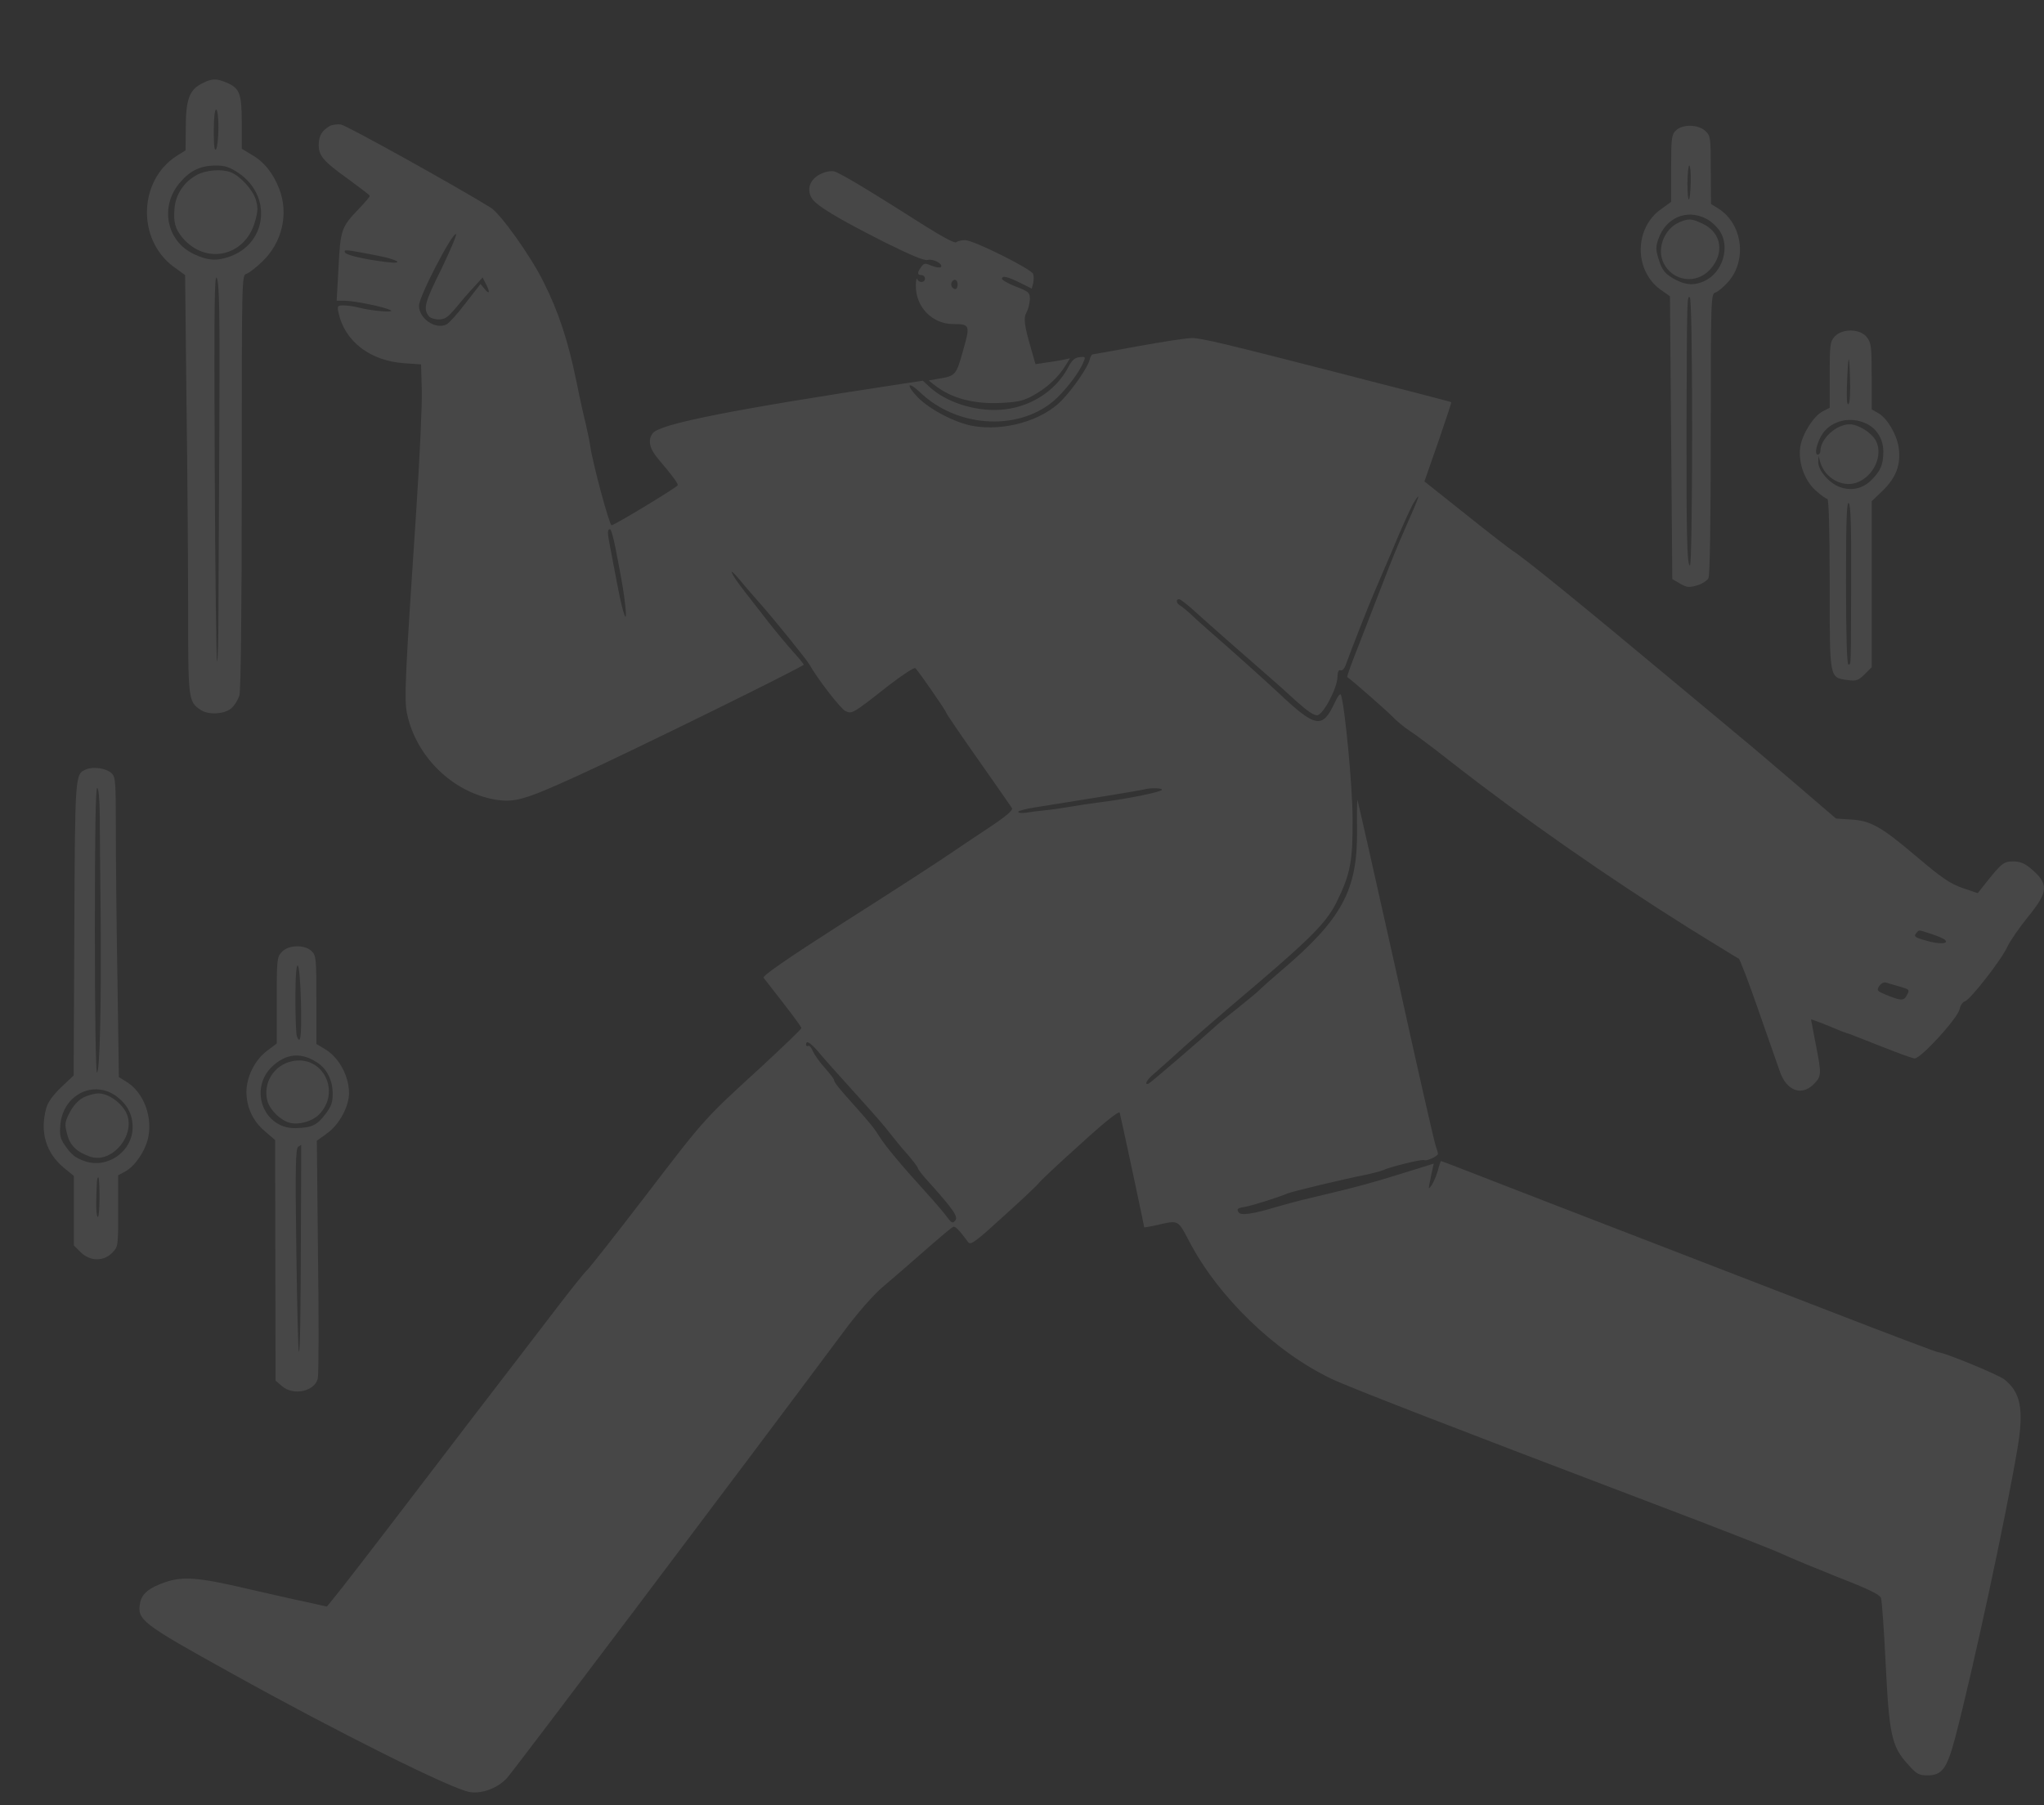 <svg width="360" height="318" viewBox="0 0 360 318" fill="none" xmlns="http://www.w3.org/2000/svg">
<rect x="0" y="0" width="360" height="318" fill="#333333" stroke="none"/>
<g clip-path="url(#clip0_793_2385)">
<path d="M35.598 14.7C33.38 15.767 32.723 17.533 32.723 22.379L32.682 26.486L31.163 27.431C24.427 31.702 24.058 42.092 30.505 46.938L32.6 48.458L32.846 70.717C33.011 82.955 33.134 99.506 33.134 107.473C33.134 123.079 33.175 123.572 35.269 125.009C36.584 125.954 39.376 125.83 40.649 124.845C41.265 124.352 41.922 123.284 42.169 122.463C42.415 121.477 42.579 108.294 42.579 84.721C42.579 49.279 42.579 48.499 43.36 48.252C43.812 48.129 45.085 47.144 46.194 46.076C49.684 42.749 50.875 37.698 49.191 33.303C48.165 30.593 46.522 28.498 44.345 27.267L42.579 26.199V21.599C42.579 16.465 42.21 15.521 39.869 14.535C38.062 13.796 37.323 13.796 35.598 14.7ZM38.473 22.462C38.473 24.227 38.267 25.952 38.062 26.281C37.775 26.692 37.651 25.706 37.651 23.078C37.651 20.819 37.816 19.299 38.062 19.299C38.308 19.299 38.473 20.613 38.473 22.462ZM42.005 30.47C47.918 34.453 47.097 42.79 40.526 45.172C38.185 46.035 36.542 45.911 34.078 44.721C29.273 42.421 28.123 36.301 31.696 32.154C33.503 30.018 35.31 29.197 37.898 29.156C39.623 29.156 40.403 29.402 42.005 30.47ZM38.637 74.454C38.555 87.842 38.514 102.832 38.473 107.76C38.473 112.73 38.349 116.672 38.226 116.508C38.103 116.385 37.898 100.861 37.816 82.052C37.692 53.632 37.775 48.047 38.185 48.992C38.637 49.895 38.719 55.111 38.637 74.454Z" fill="white" fill-opacity="0.1"/>
<path d="M34.695 30.799C32.477 31.99 30.999 34.125 30.752 36.548C30.506 39.136 30.834 40.285 32.149 41.887C36.214 46.692 43.114 45.214 44.88 39.136C45.455 37.205 45.455 36.548 45.044 35.152C44.51 33.386 42.292 31.004 40.65 30.347C39.048 29.731 36.338 29.936 34.695 30.799Z" fill="white" fill-opacity="0.1"/>
<path d="M57.98 22.256C56.666 23.037 56.173 23.94 56.132 25.501C56.132 27.472 56.954 28.416 61.43 31.62C63.443 33.098 65.126 34.371 65.126 34.495C65.167 34.618 64.264 35.686 63.114 36.877C60.116 39.998 59.952 40.532 59.623 47.102L59.295 52.975H60.691C62.457 52.975 67.96 54.125 68.823 54.659C69.603 55.111 65.414 54.782 63.114 54.166C62.334 53.961 61.143 53.797 60.527 53.797C59.418 53.797 59.377 53.879 59.623 55.111C60.732 60.162 65.209 63.571 71.204 63.982L74.161 64.187L74.285 68.746C74.367 71.251 73.915 80.614 73.34 89.526C71.328 119.547 71.163 123.161 71.697 125.748C73.299 133.264 79.624 139.465 87.057 140.82C90.548 141.436 92.314 140.944 101.513 136.755C111.123 132.401 141.554 117.412 141.554 117.083C141.554 116.96 140.692 115.892 139.665 114.783C138.639 113.633 136.791 111.416 135.559 109.855C134.326 108.253 132.314 105.666 131.082 104.105C128.577 100.902 128.002 99.382 130.384 102.257C131.205 103.284 132.848 105.132 133.957 106.405C136.626 109.444 142.006 116.097 142.581 117.083C143.895 119.465 148.043 124.845 148.906 125.256C150.056 125.789 150.179 125.748 156.421 120.82C158.926 118.89 161.062 117.494 161.226 117.699C161.965 118.479 166.606 125.214 166.606 125.461C166.606 125.625 169.152 129.362 172.274 133.798C175.354 138.192 178.064 142.052 178.228 142.34C178.434 142.71 177.325 143.695 174.368 145.667C172.068 147.186 168.331 149.691 166.031 151.252C163.772 152.771 155.641 158.028 148.002 162.874C138.392 169.034 134.244 171.909 134.491 172.238C139.337 178.439 141.144 180.821 141.144 181.108C141.144 181.273 137.94 184.353 134.08 187.926C123.977 197.166 124.224 196.879 113.669 210.678C108.371 217.577 103.731 223.491 103.32 223.82C102.95 224.148 100.568 227.105 98.063 230.39C95.558 233.676 92.601 237.536 91.451 239.015C87.509 244.148 77.693 256.921 73.833 262.013C66.03 272.239 59.788 280.33 58.679 281.644L57.57 282.999L53.874 282.178C51.861 281.767 46.892 280.617 42.908 279.714C35.023 277.865 32.148 277.66 29.151 278.687C26.276 279.672 25.003 280.699 24.674 282.342C24.14 285.34 24.756 285.874 40.773 294.745C59.377 305.094 79.87 315.32 82.827 315.689C84.962 315.977 87.632 314.991 89.275 313.225C90.26 312.199 128.864 261.027 149.111 233.881C151.206 231.089 153.957 227.967 155.477 226.694C156.914 225.462 159.091 223.614 160.241 222.587C165.99 217.536 167.592 216.222 167.92 216.099C168.249 215.975 168.988 216.715 170.549 218.85C170.959 219.384 171.986 218.604 176.832 214.168C180.035 211.294 182.787 208.665 182.951 208.419C183.116 208.131 186.319 205.092 190.138 201.684C194.327 197.823 197.079 195.647 197.202 195.975C197.366 196.509 201.514 215.852 201.514 216.181C201.514 216.263 202.582 216.058 203.896 215.77C207.551 214.908 207.469 214.867 209.399 218.563C214.492 228.378 224.512 238.111 234.492 242.875C237.49 244.313 255.026 251.13 291.249 264.888C302.091 268.995 312.276 272.978 313.836 273.718C315.438 274.457 319.914 276.305 323.816 277.865C329.114 279.919 331.044 280.863 331.29 281.479C331.454 281.972 331.824 287.147 332.111 293.02C332.728 305.587 333.179 307.64 335.972 310.72C337.533 312.486 337.943 312.732 339.463 312.732C342.05 312.732 342.912 311.583 344.391 305.956C347.43 294.416 353.221 267.557 355.315 255.237C356.506 248.255 355.89 245.216 352.974 242.957C351.742 242.054 342.338 238.193 341.352 238.193C341.105 238.193 332.522 234.949 322.255 230.965C274.534 212.526 262.213 207.762 258.23 206.201C255.848 205.257 253.876 204.517 253.794 204.517C253.753 204.517 253.466 205.298 253.219 206.283C252.932 207.228 252.439 208.378 252.11 208.83C251.577 209.569 251.577 209.528 251.823 208.214C251.987 207.433 252.193 206.365 252.316 205.873L252.521 204.969L249.893 205.791C241.227 208.501 239.543 208.953 230.714 211.047C228.907 211.458 226.196 212.197 224.636 212.649C220.734 213.84 218.517 214.168 218.147 213.552C217.777 212.936 217.9 212.813 219.379 212.567C220.57 212.361 225.129 210.924 226.771 210.226C227.675 209.856 236.381 207.762 240.324 206.982C241.679 206.694 243.158 206.324 243.609 206.119C244.923 205.503 250.509 204.148 250.837 204.353C251.248 204.6 253.26 203.655 253.26 203.244C253.26 203.08 253.096 202.464 252.891 201.93C252.644 201.355 249.482 187.433 245.868 170.965C242.213 154.537 239.133 140.985 239.092 140.944C239.01 140.862 238.969 143.161 239.01 146.077C239.133 156.796 236.422 161.847 225.539 171.088C223.979 172.402 222.418 173.798 222.048 174.168C221.72 174.538 219.954 176.016 218.147 177.453C216.34 178.891 214.656 180.246 214.41 180.492C212.028 182.669 202.582 190.801 202.295 190.883C201.432 191.211 202.007 190.144 203.28 189.117C203.978 188.501 205.334 187.31 206.237 186.488C208.619 184.271 214.369 179.26 222.089 172.731C230.96 165.133 233.671 162.381 235.355 159.014C237.86 153.962 238.27 151.704 238.229 144.147C238.188 138.274 236.874 124.434 236.176 122.422C236.053 122.052 235.601 122.627 235.026 123.9C232.89 128.418 231.699 128.212 225.129 122.011C222.623 119.67 216.833 114.496 214.286 112.278C213.506 111.621 211.863 110.142 210.631 109.034C209.44 107.884 208.167 106.816 207.839 106.652C207.182 106.282 207.058 105.543 207.674 105.543C207.88 105.543 208.948 106.364 210.015 107.309C212.521 109.609 219.502 115.728 222.911 118.685C224.348 119.917 226.771 122.093 228.332 123.531C230.262 125.256 231.453 126.077 232.028 125.995C233.096 125.831 235.56 121.149 235.56 119.219C235.601 118.315 235.765 117.945 236.135 118.069C236.422 118.192 236.833 117.74 237.079 116.96C237.695 115.194 241.268 106.077 241.967 104.516C242.254 103.818 243.774 100.327 245.293 96.754C246.772 93.14 248.414 89.608 248.825 88.828C250.427 86.159 250.057 87.308 247.511 93.017C245.868 96.795 245.457 97.781 243.404 103.079C242.213 106.118 240.324 111.005 239.215 113.88C238.065 116.754 237.203 119.177 237.285 119.26C238.517 120.163 243.979 124.968 245.129 126.118C245.95 126.98 247.429 128.212 248.414 128.828C249.4 129.445 252.685 131.95 255.724 134.332C268.127 144.024 283.117 154.496 297.532 163.531C302.132 166.365 306.033 168.788 306.238 168.87C306.444 168.952 308.004 173.059 309.729 178.028C311.454 182.998 313.179 187.844 313.508 188.829C314.699 192.156 317.286 193.1 319.421 191.006C320.818 189.569 320.859 189.322 319.791 183.901C319.339 181.56 318.97 179.63 318.97 179.589C318.97 179.466 321.885 180.616 324.309 181.642C324.883 181.848 325.541 182.094 325.746 182.135C325.992 182.217 328.497 183.203 331.413 184.353C334.288 185.503 336.917 186.447 337.204 186.447C338.354 186.447 344.802 179.343 345.13 177.782C345.253 177.125 345.664 176.509 346.075 176.386C347.06 176.057 352.522 169.034 353.549 166.776C354.001 165.79 355.644 163.408 357.204 161.478C360.818 157.042 360.9 155.687 357.615 152.936C356.588 152.073 355.767 151.745 354.576 151.745C352.892 151.745 352.522 152.032 349.566 155.769L348.333 157.33L345.664 156.426C343.446 155.646 342.05 154.702 337.45 150.8C331.249 145.543 329.401 144.517 325.828 144.352L323.364 144.188L315.807 137.699C311.618 134.126 307.429 130.553 306.444 129.773C305.499 128.993 300.407 124.722 295.109 120.327C278.928 106.816 268.743 98.52 266.566 97.124C265.868 96.672 262.049 93.715 258.106 90.553L250.878 84.803L253.301 77.863C254.616 74.002 255.683 70.881 255.601 70.84C255.56 70.799 252.562 70.019 248.948 69.074C245.334 68.171 239.502 66.651 236.012 65.748C216.011 60.614 211.576 59.546 209.974 59.546C208.989 59.546 204.718 60.203 200.446 60.984C196.216 61.764 192.602 62.421 192.438 62.421C192.274 62.421 192.027 62.873 191.904 63.407C191.576 64.721 189.029 68.417 187.017 70.511C183.608 74.084 176.832 76.015 171.329 75.029C168.29 74.495 163.772 72.154 161.678 70.019C159.542 67.842 159.789 66.98 162.007 69.074C168.413 75.234 179.009 76.015 185.415 70.758C187.305 69.197 189.974 65.83 190.754 63.941C191.247 62.832 191.206 62.791 190.138 62.914C189.317 62.996 188.783 63.448 188.167 64.639C185.908 68.992 181.226 71.908 176.011 72.195C171.575 72.442 166.524 70.799 163.69 68.129L162.54 67.062L158.721 67.637C128.947 72.154 116.256 74.659 114.983 76.302C114.039 77.493 114.367 79.054 116.01 80.943C118.146 83.448 119.378 85.05 119.378 85.46C119.378 85.748 108.453 92.401 107.714 92.524C107.345 92.606 104.388 81.6 103.977 78.684C103.854 77.822 103.484 76.056 103.197 74.783C102.868 73.51 102.088 70.06 101.513 67.144C100.034 59.957 98.351 54.864 95.722 49.649C93.505 45.131 88.125 37.616 86.441 36.589C80.486 32.893 60.978 22.051 60.034 21.928C59.377 21.846 58.432 21.969 57.98 22.256ZM77.693 47.472C74.777 53.345 74.49 54.413 75.558 55.727C75.763 56.014 76.543 56.261 77.283 56.261C78.35 56.261 78.884 55.891 80.198 54.331C81.061 53.263 82.498 51.579 83.402 50.634L85.003 48.868L85.537 49.936C86.359 51.456 86.236 51.99 85.373 50.922L84.634 50.018L82.046 53.345C80.65 55.193 79.131 56.877 78.679 57.123C76.749 58.15 73.792 56.138 73.792 53.838C73.792 52.236 79.706 40.86 80.322 41.23C80.486 41.353 79.295 44.146 77.693 47.472ZM66.4 45.008C70.178 45.747 71.369 46.569 68.042 46.158C64.017 45.665 60.896 44.926 60.732 44.433C60.568 43.899 60.855 43.94 66.4 45.008ZM108.453 96.795C109.685 103.161 109.891 104.475 110.137 106.775C110.548 110.471 109.727 108.294 108.741 103.079C108.248 100.491 107.673 97.452 107.468 96.385C106.975 93.92 106.934 93.222 107.427 93.222C107.632 93.222 108.084 94.824 108.453 96.795ZM204.594 139.178C204.06 139.588 198.681 140.697 194.122 141.272C192.192 141.519 189.728 141.888 188.578 142.094C187.469 142.299 185.498 142.586 184.266 142.71C183.033 142.833 181.391 143.038 180.693 143.161C179.953 143.285 179.337 143.202 179.337 142.997C179.337 142.833 180.693 142.463 182.335 142.217C191.945 140.697 200.98 139.219 201.514 139.055C202.746 138.726 204.964 138.808 204.594 139.178ZM340.161 164.517C341.27 164.886 342.338 165.338 342.543 165.544C343.364 166.283 341.516 166.365 339.298 165.708C337.327 165.174 337.04 164.969 337.45 164.435C338.066 163.737 337.738 163.737 340.161 164.517ZM334.493 173.757C336.424 174.332 336.383 174.291 335.767 175.441C335.274 176.345 334.658 176.262 331.988 175.154C330.633 174.579 330.51 174.455 330.962 173.716C331.249 173.264 331.783 172.977 332.111 173.059C332.44 173.182 333.508 173.47 334.493 173.757ZM143.978 185.092C145.497 186.899 146.277 187.762 150.795 192.772C155.107 197.577 155.518 198.07 156.75 199.63C157.325 200.37 158.639 202.012 159.748 203.244C160.816 204.476 161.678 205.626 161.678 205.791C161.678 205.996 162.54 207.105 163.649 208.296C167.961 213.101 168.783 214.333 168.249 214.99C167.797 215.524 167.633 215.483 166.853 214.456C166.401 213.799 164.717 211.828 163.115 210.062C158.557 205.051 156.052 202.012 154.943 200.287C153.998 198.768 153.341 197.946 150.59 194.866C147.674 191.622 146.893 190.636 146.893 190.226C146.893 190.061 146.154 189.117 145.292 188.131C144.388 187.146 143.444 185.79 143.156 185.174C142.91 184.517 142.54 184.106 142.335 184.23C142.129 184.353 141.965 184.23 141.965 184.024C141.965 183.203 142.622 183.573 143.978 185.092Z" fill="white" fill-opacity="0.1"/>
<path d="M295.15 22.995C294.411 23.734 294.329 24.35 294.329 29.689V35.562L292.563 36.835C287.84 40.161 287.758 47.595 292.44 51.003L294.123 52.194L294.329 77.123L294.534 102.01L295.889 102.791C297.08 103.489 297.491 103.53 298.887 103.119C299.75 102.873 300.653 102.298 300.9 101.846C301.146 101.353 301.31 92.359 301.31 76.425C301.31 52.482 301.352 51.784 302.091 51.537C302.542 51.414 303.528 50.593 304.308 49.73C307.758 45.911 306.937 39.463 302.666 36.753L301.352 35.931L301.31 29.935C301.31 24.227 301.269 23.939 300.366 23.077C299.093 21.886 296.3 21.845 295.15 22.995ZM297.779 32.03C297.696 36.014 297.204 36.219 297.204 32.317C297.204 30.551 297.368 29.155 297.532 29.155C297.696 29.155 297.82 30.469 297.779 32.03ZM300.489 38.519C301.269 38.888 302.337 39.874 302.871 40.654C304.76 43.447 303.446 47.964 300.243 49.484C298.477 50.305 297.08 50.264 295.191 49.32C293.261 48.293 292.727 47.677 292.07 45.459C291.618 44.022 291.618 43.406 292.07 42.133C293.384 38.354 297.039 36.753 300.489 38.519ZM298.025 75.973C298.025 90.059 297.861 99.423 297.655 99.587C297.121 99.875 296.998 93.92 297.039 74.125C297.121 52.564 297.121 52.071 297.614 52.359C297.861 52.523 298.025 60.86 298.025 75.973Z" fill="white" fill-opacity="0.1"/>
<path d="M295.724 39.176C293.096 40.326 291.741 43.858 293.014 46.363C294.616 49.567 298.763 50.142 301.186 47.472C303.774 44.638 303.24 41.024 299.913 39.423C297.901 38.478 297.449 38.437 295.724 39.176Z" fill="white" fill-opacity="0.1"/>
<path d="M144.47 30.675C142.704 31.579 142.088 33.181 142.868 34.741C143.525 36.096 147.345 38.396 155.887 42.709C160.528 45.008 162.786 45.953 163.402 45.789C164.388 45.542 166.195 46.528 165.702 47.062C165.538 47.185 164.799 47.103 164.101 46.815C162.951 46.322 162.745 46.322 162.253 47.021C161.513 48.006 161.513 48.458 162.294 48.458C162.622 48.458 162.91 48.745 162.91 49.074C162.91 49.813 161.842 49.895 161.554 49.156C161.431 48.91 161.308 49.403 161.308 50.265C161.226 54.043 164.183 57.082 167.879 57.082C170.836 57.082 170.918 57.247 169.604 61.805C168.413 66.117 168.29 66.241 165.168 66.734L163.567 67.021L164.552 67.801C167.55 70.183 171.575 71.251 176.544 70.963C179.46 70.799 180.323 70.594 182.212 69.526C184.553 68.171 186.442 66.405 187.715 64.31L188.454 63.119L187.099 63.407C186.319 63.571 184.963 63.776 184.019 63.9L182.376 64.146L181.637 61.559C180.364 57.206 180.24 56.015 180.815 54.988C181.103 54.454 181.349 53.427 181.39 52.729C181.39 51.538 181.226 51.374 178.885 50.47C177.489 49.937 176.421 49.279 176.462 49.074C176.544 48.499 177.53 48.745 179.83 49.895L181.719 50.84L181.965 49.895C182.089 49.362 182.089 48.622 181.965 48.253C181.596 47.349 171.452 42.298 169.973 42.298C169.357 42.298 168.659 42.462 168.413 42.667C168.207 42.914 166.113 41.805 162.91 39.793C153.3 33.673 147.92 30.429 146.893 30.183C146.277 30.059 145.291 30.265 144.47 30.675ZM168.659 50.101C168.659 50.553 168.495 50.922 168.29 50.922C167.715 50.922 167.345 50.183 167.632 49.69C168.043 48.992 168.659 49.238 168.659 50.101Z" fill="white" fill-opacity="0.1"/>
<path d="M323.159 59.259C322.337 60.162 322.255 60.614 322.255 66.035V71.826L320.982 72.483C319.381 73.345 317.45 76.425 317.081 78.643C316.67 81.394 317.779 84.598 319.791 86.405C320.695 87.226 321.639 87.883 321.845 87.883C322.091 87.883 322.255 93.181 322.255 102.832C322.255 119.752 322.173 119.342 325.418 119.793C326.937 119.999 327.307 119.875 328.416 118.767L329.648 117.535V102.914V88.294L331.66 86.364C333.96 84.105 334.822 81.805 334.412 78.889C334.083 76.548 332.44 73.756 330.88 72.811L329.648 72.113V66.281C329.648 61.025 329.565 60.367 328.785 59.382C327.635 57.903 324.473 57.821 323.159 59.259ZM325.582 71.168C325.294 71.456 325.212 70.306 325.294 67.924C325.5 62.298 325.705 61.805 325.828 66.487C325.91 68.951 325.828 70.922 325.582 71.168ZM328.703 74.618C330.551 75.481 331.701 77.37 331.701 79.546C331.701 81.805 331.208 82.955 329.648 84.516C328.169 86.035 326.157 86.528 324.144 85.83C322.255 85.214 320.202 82.873 320.243 81.394L320.284 80.286L320.613 81.477C321.434 84.187 324.391 85.871 326.896 85.05C329.976 84.023 331.742 80.204 330.387 77.616C329.607 76.22 327.307 74.741 325.787 74.741C323.405 74.741 320.613 77.288 320.613 79.464C320.613 79.793 320.407 80.08 320.161 80.08C319.463 80.08 320.038 77.781 321.064 76.302C322.707 74.043 325.951 73.304 328.703 74.618ZM326.034 101.929C325.993 118.068 326.034 117.042 325.541 117.042C325.294 117.042 325.13 111.949 325.13 102.586C325.13 91.579 325.253 88.253 325.623 88.623C325.951 88.951 326.075 92.647 326.034 101.929Z" fill="white" fill-opacity="0.1"/>
<path d="M15.187 135.524C13.216 136.345 13.216 136.14 13.092 163.614L12.969 189.446L10.752 191.541C9.273 192.978 8.411 194.169 8.123 195.278C7.014 199.426 8.082 203.04 11.203 205.668L13.01 207.147V213.266V219.385L14.201 220.576C15.844 222.178 18.185 222.26 19.746 220.699C20.813 219.59 20.813 219.549 20.813 213.307V207.023L21.963 206.407C23.647 205.545 25.413 203.04 26.029 200.699C26.974 196.921 25.372 192.485 22.333 190.596L20.936 189.734L20.69 172.814C20.526 163.491 20.403 151.581 20.403 146.366C20.403 137.618 20.362 136.838 19.622 136.181C18.678 135.318 16.419 134.99 15.187 135.524ZM17.569 143.409C17.569 145.955 17.651 154.127 17.733 161.602C17.856 177.619 17.569 188.912 17.076 188.912C16.871 188.912 16.706 178.358 16.706 163.861C16.706 147.433 16.83 138.809 17.117 138.809C17.364 138.809 17.528 140.657 17.569 143.409ZM20.608 193.183C22.456 194.621 23.36 196.346 23.36 198.563C23.36 202.793 18.965 205.915 14.982 204.559C13.298 203.984 12.6 203.451 11.409 201.726C10.628 200.576 10.464 199.96 10.628 198.153C11.08 192.814 16.542 190.103 20.608 193.183ZM17.528 210.884C17.528 212.814 17.405 214.375 17.24 214.375C17.035 214.375 16.912 213.143 16.953 211.582C17.035 208.05 17.076 207.393 17.323 207.393C17.446 207.393 17.528 208.954 17.528 210.884Z" fill="white" fill-opacity="0.1"/>
<path d="M14.653 193.346C13.749 193.839 12.887 194.784 12.271 195.975C11.408 197.658 11.367 198.028 11.819 199.753C12.312 201.765 13.503 202.915 15.844 203.737C19.827 205.133 24.222 199.589 22.127 195.81C21.142 194.044 18.965 192.607 17.363 192.607C16.665 192.607 15.433 192.936 14.653 193.346Z" fill="white" fill-opacity="0.1"/>
<path d="M49.644 167.678C48.781 168.582 48.74 168.993 48.74 176.221V183.818L47.097 185.05C44.921 186.652 43.401 189.65 43.401 192.361C43.442 195.112 44.51 197.453 46.687 199.301L48.453 200.821L48.494 222.012L48.535 243.203L49.685 244.189C51.697 245.914 55.434 245.092 55.968 242.833C56.132 242.217 56.173 232.566 56.009 221.355L55.804 200.944L57.611 199.63C59.705 198.151 61.471 194.948 61.471 192.566C61.471 189.486 59.664 186.2 57.118 184.722L55.722 183.9V176.139C55.722 168.91 55.681 168.336 54.9 167.555C53.709 166.364 50.834 166.405 49.644 167.678ZM53.011 176.672C53.134 182.627 52.929 184.229 52.272 182.504C52.149 182.134 52.026 179.178 52.026 175.892C52.026 167.678 52.806 168.336 53.011 176.672ZM55.763 187.104C57.57 188.213 58.596 190.266 58.596 192.73C58.596 194.209 58.309 194.989 57.241 196.344C55.804 198.233 54.9 198.644 52.066 198.726C46.44 198.849 43.771 191.868 47.919 187.884C50.342 185.584 52.97 185.297 55.763 187.104ZM53.011 213.47C52.97 232.156 52.847 238.357 52.642 238.111C52.518 237.987 52.313 229.897 52.19 220.123C51.984 205.502 52.066 202.299 52.518 202.012C52.806 201.806 53.052 201.642 53.052 201.642C53.052 201.642 53.052 206.94 53.011 213.47Z" fill="white" fill-opacity="0.1"/>
<path d="M51.409 186.941C48.205 187.639 46.275 190.801 47.097 193.922C47.548 195.565 49.438 197.372 51.039 197.783C52.682 198.193 54.941 197.536 56.173 196.345C60.156 192.321 56.83 185.75 51.409 186.941Z" fill="white" fill-opacity="0.1"/>
</g>
<defs>
<clipPath id="clip0_793_2385">
<rect width="360" height="318" fill="white"/>
</clipPath>
</defs>
</svg>
